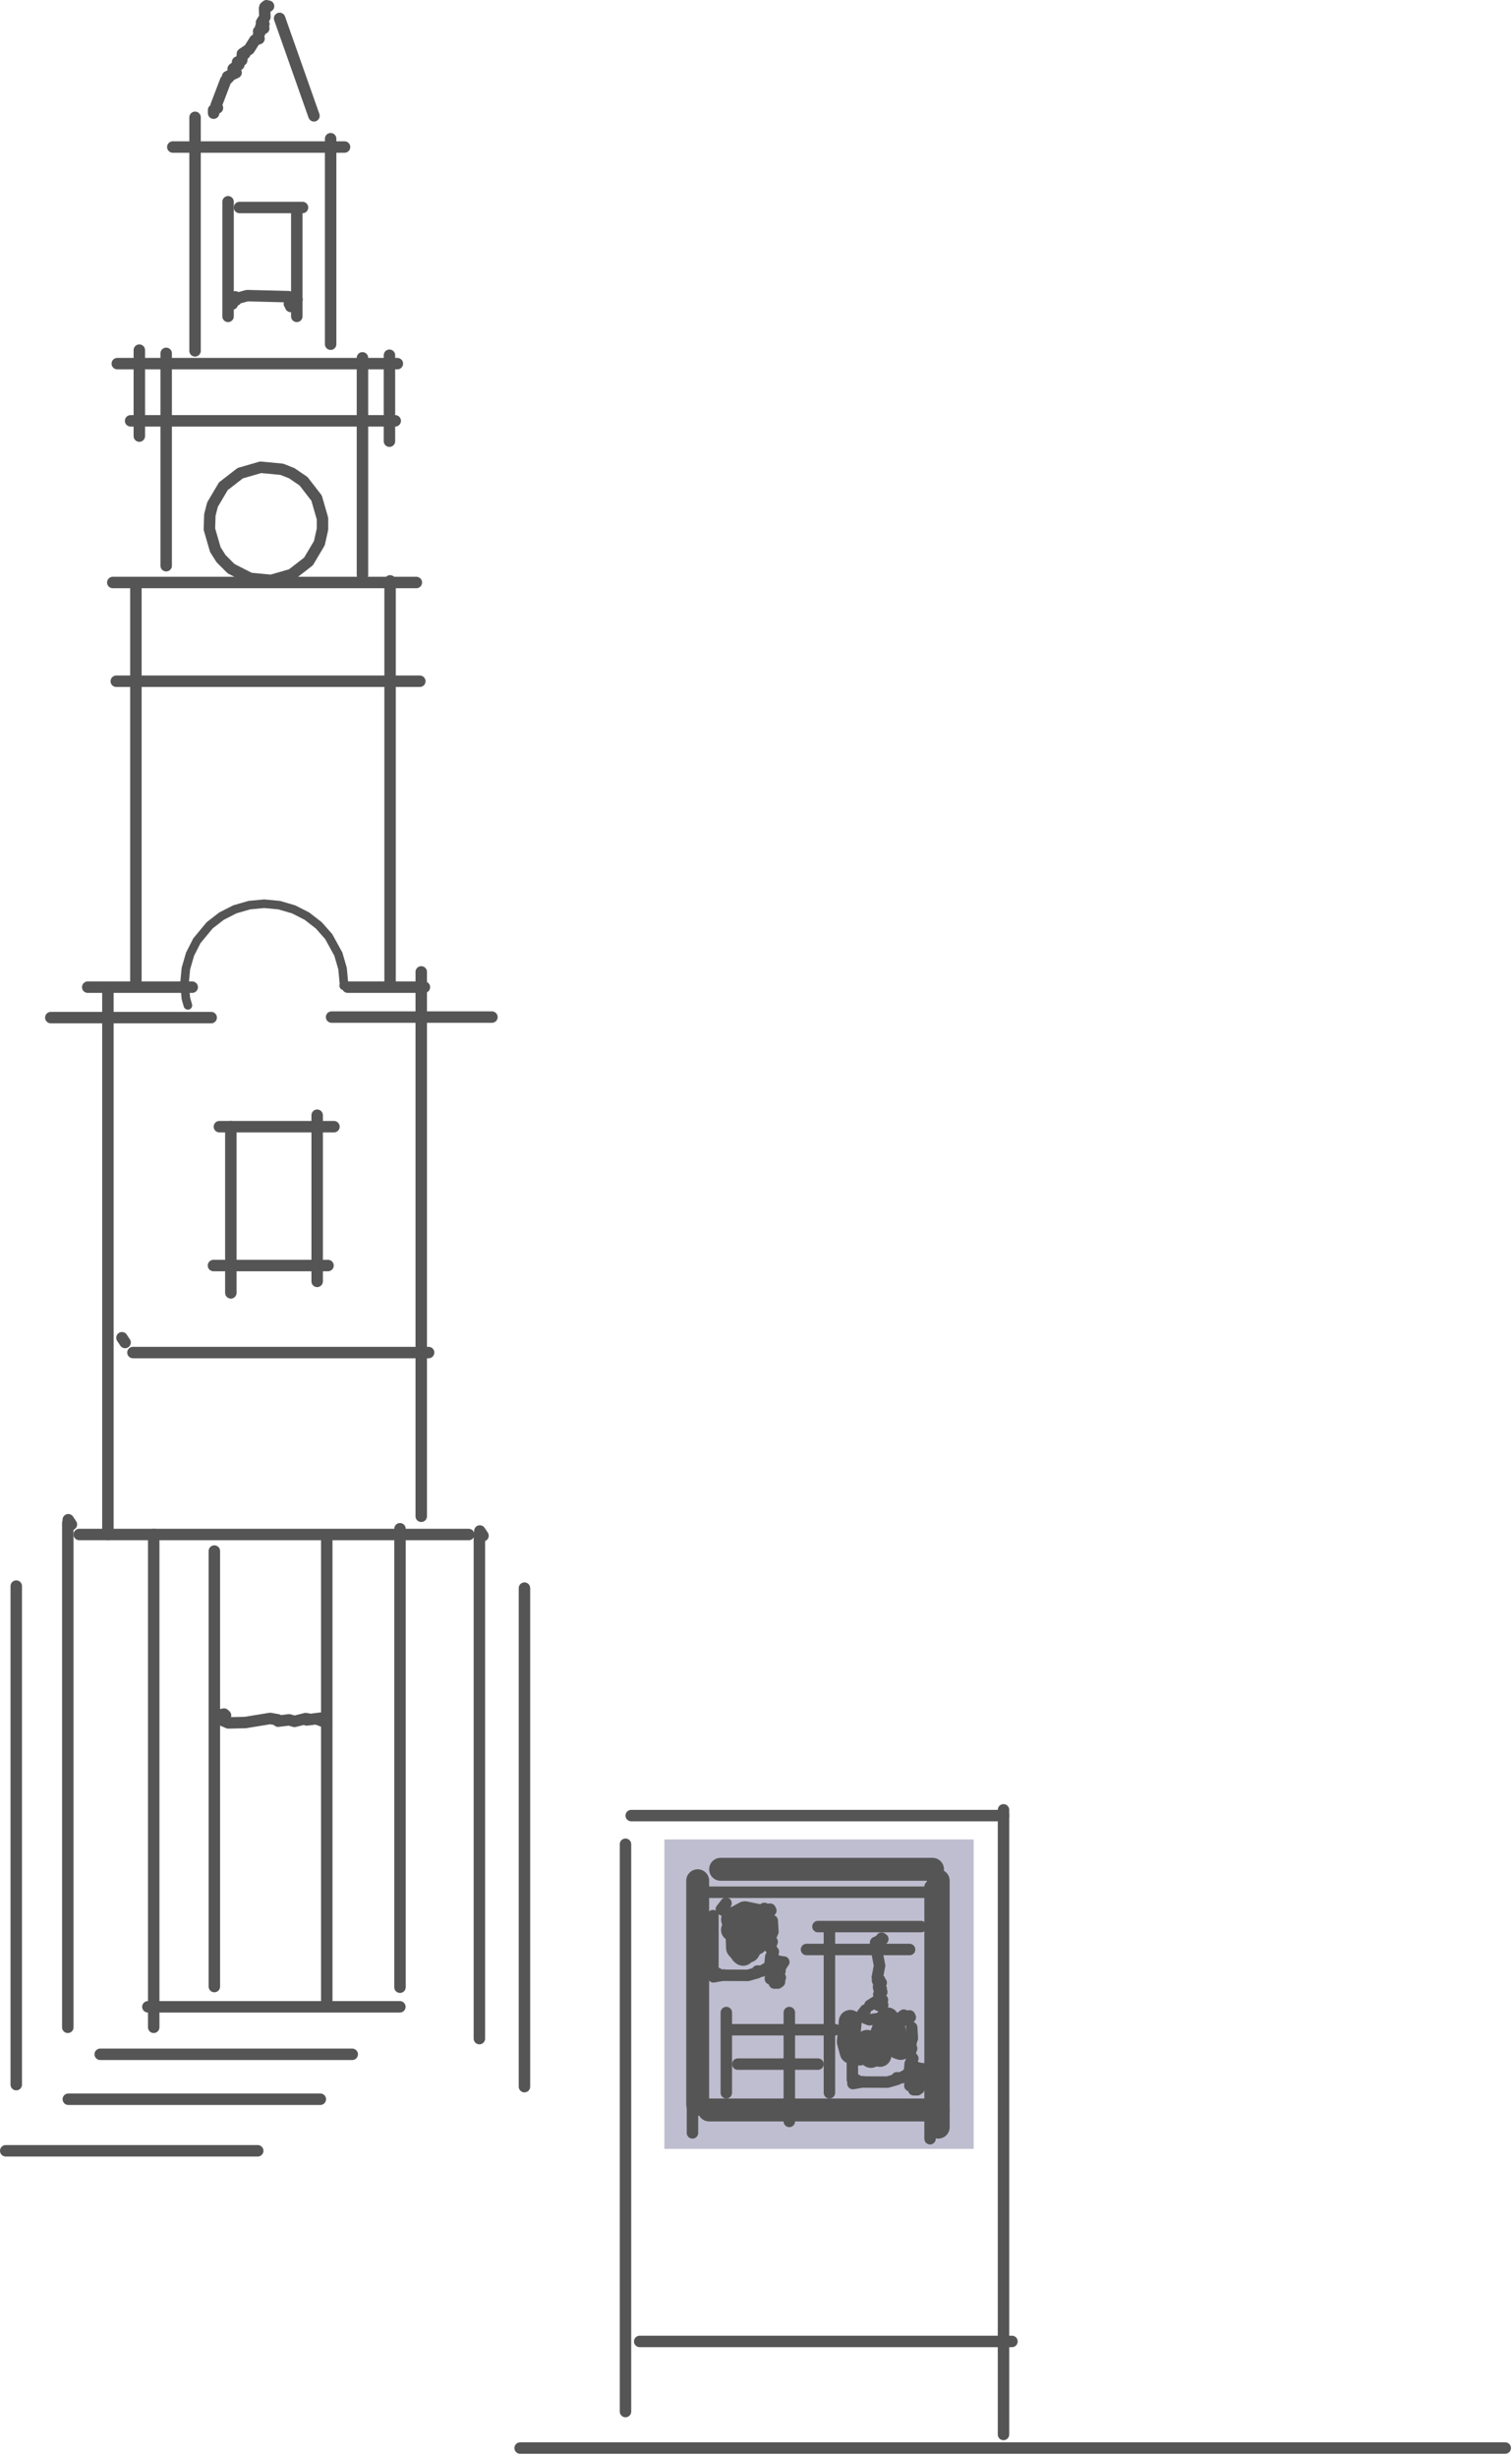 <svg width="264" height="429" viewBox="0 0 264 429" fill="none" xmlns="http://www.w3.org/2000/svg">
<rect x="116" y="321" width="54" height="54" fill="#BFBED0"/>
<path d="M26.838 267.789V353.789" stroke="#555555" stroke-width="2" stroke-linecap="round" stroke-linejoin="round"/>
<path d="M69.838 266.789V346.789" stroke="#555555" stroke-width="2" stroke-linecap="round" stroke-linejoin="round"/>
<path d="M18.838 172.789V267.789" stroke="#555555" stroke-width="2" stroke-linecap="round" stroke-linejoin="round"/>
<path d="M73.551 169.608V264.608" stroke="#555555" stroke-width="2" stroke-linecap="round" stroke-linejoin="round"/>
<path d="M11.838 265.789V353.789" stroke="#555555" stroke-width="2" stroke-linecap="round" stroke-linejoin="round"/>
<path d="M83.703 267.757V355.757" stroke="#555555" stroke-width="2" stroke-linecap="round" stroke-linejoin="round"/>
<path d="M2.838 276.789V363.789" stroke="#555555" stroke-width="2" stroke-linecap="round" stroke-linejoin="round"/>
<path d="M91.572 277.144V364.144" stroke="#555555" stroke-width="2" stroke-linecap="round" stroke-linejoin="round"/>
<path d="M13.838 267.789H81.838" stroke="#555555" stroke-width="2" stroke-linecap="round" stroke-linejoin="round"/>
<path d="M12.467 266.033L11.92 265.207" stroke="#555555" stroke-width="2" stroke-linecap="round" stroke-linejoin="round"/>
<path d="M84.333 268.001L83.785 267.175" stroke="#555555" stroke-width="2" stroke-linecap="round" stroke-linejoin="round"/>
<path d="M15.318 172.272H33.562" stroke="#555555" stroke-width="2" stroke-linecap="round" stroke-linejoin="round"/>
<path d="M60.711 172.272H74.104" stroke="#555555" stroke-width="2" stroke-linecap="round" stroke-linejoin="round"/>
<path d="M23.211 236.034H74.836" stroke="#555555" stroke-width="2" stroke-linecap="round" stroke-linejoin="round"/>
<path d="M21.842 234.279L21.295 233.453" stroke="#555555" stroke-width="2" stroke-linecap="round" stroke-linejoin="round"/>
<path d="M32.209 171.634L32.456 174.243L32.806 175.45" stroke="#555555" stroke-width="1.5" stroke-linecap="round" stroke-linejoin="round"/>
<path d="M60.018 172.03L60.055 171.634L59.809 169.025L59.078 166.508L57.396 163.45L55.663 161.484L53.593 159.878L51.258 158.689L48.741 157.957L46.132 157.711L43.523 157.957L41.007 158.689L38.672 159.878L36.601 161.484L34.376 164.174L33.187 166.508L32.456 169.025L32.209 171.634" stroke="#555555" stroke-width="1.5" stroke-linecap="round" stroke-linejoin="round"/>
<path d="M8.873 177.583H36.873" stroke="#555555" stroke-width="2" stroke-linecap="round" stroke-linejoin="round"/>
<path d="M57.893 177.492H85.893" stroke="#555555" stroke-width="2" stroke-linecap="round" stroke-linejoin="round"/>
<path d="M40.307 196.619V225.619" stroke="#555555" stroke-width="2" stroke-linecap="round" stroke-linejoin="round"/>
<path d="M55.379 194.618V223.618" stroke="#555555" stroke-width="2" stroke-linecap="round" stroke-linejoin="round"/>
<path d="M38.307 196.619H58.306" stroke="#555555" stroke-width="2" stroke-linecap="round" stroke-linejoin="round"/>
<path d="M37.272 220.85H57.272" stroke="#555555" stroke-width="2" stroke-linecap="round" stroke-linejoin="round"/>
<path d="M23.73 102.042V172.042" stroke="#555555" stroke-width="2" stroke-linecap="round" stroke-linejoin="round"/>
<path d="M19.695 101.652H72.695" stroke="#555555" stroke-width="2" stroke-linecap="round" stroke-linejoin="round"/>
<path d="M47.359 101.287L50.928 100.254L53.867 97.979L55.762 94.783L56.306 92.357L56.308 90.491L55.275 86.921L53 83.983L50.946 82.584L49.211 81.895L45.512 81.542L41.942 82.575L39.004 84.85L37.109 88.047L36.643 89.854L36.562 92.338L37.596 95.908L38.594 97.485L40.35 99.244L43.66 100.934L47.359 101.287Z" stroke="#555555" stroke-width="2" stroke-linecap="round" stroke-linejoin="round"/>
<path d="M68.109 101.369V171.369" stroke="#555555" stroke-width="2" stroke-linecap="round" stroke-linejoin="round"/>
<path d="M63.285 62.449V100.333" stroke="#555555" stroke-width="2" stroke-linecap="round" stroke-linejoin="round"/>
<path d="M29.016 61.667V98.724" stroke="#555555" stroke-width="2" stroke-linecap="round" stroke-linejoin="round"/>
<path d="M20.303 118.886H73.303" stroke="#555555" stroke-width="2" stroke-linecap="round" stroke-linejoin="round"/>
<path d="M22.803 73.443H69.008" stroke="#555555" stroke-width="2" stroke-linecap="round" stroke-linejoin="round"/>
<path d="M24.326 61.103V76.103" stroke="#555555" stroke-width="2" stroke-linecap="round" stroke-linejoin="round"/>
<path d="M67.998 61.994V76.994" stroke="#555555" stroke-width="2" stroke-linecap="round" stroke-linejoin="round"/>
<path d="M34.057 20.474V61.231" stroke="#555555" stroke-width="2" stroke-linecap="round" stroke-linejoin="round"/>
<path d="M57.73 24.207V60.066" stroke="#555555" stroke-width="2" stroke-linecap="round" stroke-linejoin="round"/>
<path d="M20.48 63.46H69.38" stroke="#555555" stroke-width="2" stroke-linecap="round" stroke-linejoin="round"/>
<path d="M30.174 25.658H60.157" stroke="#555555" stroke-width="2" stroke-linecap="round" stroke-linejoin="round"/>
<path d="M39.82 35.211V55.211" stroke="#555555" stroke-width="2" stroke-linecap="round" stroke-linejoin="round"/>
<path d="M41.82 36.211H52.82" stroke="#555555" stroke-width="2" stroke-linecap="round" stroke-linejoin="round"/>
<path d="M51.82 37.211V55.211" stroke="#555555" stroke-width="2" stroke-linecap="round" stroke-linejoin="round"/>
<path d="M40.566 53.051L40.899 52.301L40.279 52.366L41.227 52.349L40.609 52.234L41.167 51.997L41.066 51.804L41.23 52.112L43.154 51.592L50.413 51.774L51.864 52.245L51.283 52.339L51.703 52.336L51.382 52.338L51.557 52.653L51.304 52.497L51.683 52.61L51.333 52.52L51.657 52.523L51.57 52.294L51.73 52.5L51.29 52.523L51.607 52.612L51.552 52.332L50.977 53.491L51.131 53.21L50.69 53.22L50.755 53.482L51.327 53.381L50.526 53.028L51.063 52.918" stroke="#555555" stroke-width="2" stroke-linecap="round" stroke-linejoin="round"/>
<path d="M37.298 19.75L37.291 19.207L37.967 18.827L37.725 18.437L39.396 14.057L39.99 13.455L39.738 13.373L41.222 12.671L40.715 12.013L41.709 11.282L41.478 10.835L42.202 10.514L42.312 9.649L42.746 9.362L42.318 9.395L43.508 8.597L44.504 7.009L45.227 6.742L44.966 6.614L45.37 5.641L45.157 5.464L46.054 4.943L45.52 4.727L46.079 4.196L45.854 3.821L45.656 3.944L46.253 2.967L46.196 1.451L46.524 1.376L46.518 1.024L46.886 1.08L46.255 1.233L46.542 1" stroke="#555555" stroke-width="2" stroke-linecap="round" stroke-linejoin="round"/>
<path d="M48.82 3.211L54.82 20.211" stroke="#555555" stroke-width="2" stroke-linecap="round" stroke-linejoin="round"/>
<path d="M57.053 268.123V349.123" stroke="#555555" stroke-width="2" stroke-linecap="round" stroke-linejoin="round"/>
<path d="M39.38 299.37L39.123 299.126L37.986 299.355L37.66 300.079L38.454 299.907L37.885 300.09L38.295 299.984L39.87 300.668L42.856 300.596L47.182 299.889L48.508 300.131L48.559 300.366L50.484 300.131L51.428 300.401L53.367 299.915L53.862 299.997L53.545 300.149L55.906 299.854L55.597 300.019L56.196 300.116L55.556 300.085L56.587 300.073L56.162 300.319L56.993 300.466L56.486 300.359L57.012 300.457L56.501 300.353L56.853 300.454L56.794 300.198L56.553 300.365L56.935 300.451L56.537 300.345L56.879 300.127L56.749 300.451L56.929 300.234L56.473 300.269L56.815 300.221L56.753 300.465L56.962 300.385L56.541 300.407L56.668 300.149L56.875 300.399L56.563 300.302L56.786 300.358L56.675 300.105L55.704 300.071L55.954 299.838L55.322 299.98" stroke="#555555" stroke-width="2" stroke-linecap="round" stroke-linejoin="round"/>
<path d="M37.428 270.676V346.676" stroke="#555555" stroke-width="2" stroke-linecap="round" stroke-linejoin="round"/>
<path d="M25.82 350.211H69.82" stroke="#555555" stroke-width="2" stroke-linecap="round" stroke-linejoin="round"/>
<path d="M17.498 358.497H61.498" stroke="#555555" stroke-width="2" stroke-linecap="round" stroke-linejoin="round"/>
<path d="M11.928 366.337H55.928" stroke="#555555" stroke-width="2" stroke-linecap="round" stroke-linejoin="round"/>
<path d="M1 375.336H45" stroke="#555555" stroke-width="2" stroke-linecap="round" stroke-linejoin="round"/>
<path d="M109.213 321.84V420.84" stroke="#555555" stroke-width="2" stroke-linecap="round" stroke-linejoin="round"/>
<path d="M175.213 315.84V424.84" stroke="#555555" stroke-width="2" stroke-linecap="round" stroke-linejoin="round"/>
<path d="M110.213 316.84H175.213" stroke="#555555" stroke-width="2" stroke-linecap="round" stroke-linejoin="round"/>
<path d="M111.693 408.608H176.693" stroke="#555555" stroke-width="2" stroke-linecap="round" stroke-linejoin="round"/>
<path d="M90.818 427.211H262.818" stroke="#555555" stroke-width="2" stroke-linecap="round" stroke-linejoin="round"/>
<path d="M120.908 328.215V372.215" stroke="#555555" stroke-width="2" stroke-linecap="round" stroke-linejoin="round"/>
<path d="M162.391 329.232V373.232" stroke="#555555" stroke-width="2" stroke-linecap="round" stroke-linejoin="round"/>
<path d="M123.908 330.215H162.908" stroke="#555555" stroke-width="2" stroke-linecap="round" stroke-linejoin="round"/>
<path d="M123.408 367.84H162.408" stroke="#555555" stroke-width="2" stroke-linecap="round" stroke-linejoin="round"/>
<path d="M124.48 334.301V344.301" stroke="#555555" stroke-width="2" stroke-linecap="round" stroke-linejoin="round"/>
<path d="M126.766 332.136L125.943 333.204L126.438 333.058L125.979 333.235L127.429 333.84L129.6 333.569L131.54 333.764L132.741 333.571L133.456 333.035L133.341 333.226L134.387 333.19L134.099 333.439L134.473 333.167L133.963 333.357L134.592 333.414L134.159 333.298L134.512 333.368L134.022 333.406L134.4 333.489L134.151 333.586L134.403 333.518L133.951 333.447L134.17 333.263L134.093 333.501L134.448 333.518L133.926 333.498L134.211 333.587L134.172 333.308L134.121 333.604L134.394 333.331L134.206 333.575L134.008 333.384L134.393 333.274L134.111 333.314L134.369 333.521L134.318 333.246L134.24 333.528L133.993 333.377L134.226 333.252L133.856 333.351L133.349 334.022" stroke="#555555" stroke-width="2" stroke-linecap="round" stroke-linejoin="round"/>
<path d="M134.84 335.182L134.952 337.101L134.405 338.384L134.824 338.85L134.436 339.861L135.037 340.597L134.575 341.48L134.35 343.78L134.62 345L134.977 344.873L134.53 344.878L134.812 344.955L134.509 345.331L135.123 345.208L134.743 345.286L134.994 345.216L135.439 346.007L135.818 346.065H135.199L136.11 345.85L135.568 345.822L136.002 345.677L135.612 345.565L136.11 345.612L135.655 345.713L136.105 345.531L135.919 345.28L136.079 345.49L135.651 345.435L136.113 345.409L135.649 345.264L136.246 345.111L135.766 345.269L136.167 345.29L135.939 345.312L136.17 345.143L135.949 345.164L136.203 343.739L135.911 344.262L136.185 343.982L135.849 344.122L136.069 343.911L135.731 343.893L135.796 343.049L136.372 343.107L135.821 343.214L136.114 343.223L135.859 342.346L136.042 342.639L135.768 342.41L135.603 342.915L135.905 342.954L135.098 342.704L135.653 342.495L135.289 342.421L135.391 341.975L134.793 342.209L134.614 343.232" stroke="#555555" stroke-width="2" stroke-linecap="round" stroke-linejoin="round"/>
<path d="M125.28 344.368L125.543 344.619L125.341 344.693L126.413 344.657L124.574 344.981L124.849 344.697L130.6 344.726L132.281 344.244L132.246 343.968L132.968 344L133.897 343.457L135.589 343.146L136.454 342.537L136.257 342.332L136.856 342.392L136.123 342.418L136.608 342.621L136.171 342.577L136.518 342.565L136.19 342.766L136.525 342.889L135.703 343.003L136.421 342.969L136.068 342.879L136.354 342.728L135.84 342.768L136.394 342.646L136.092 342.659L136.142 342.983L135.766 342.771L136.12 342.668L135.871 342.507L136.13 342.284L135.808 342.743" stroke="#555555" stroke-width="2" stroke-linecap="round" stroke-linejoin="round"/>
<path d="M148.828 352.929V362.929" stroke="#555555" stroke-width="2" stroke-linecap="round" stroke-linejoin="round"/>
<path d="M151.116 350.764L150.293 351.832L150.788 351.685L150.329 351.863L151.778 352.468L153.949 352.197L155.889 352.392L157.09 352.199L157.805 351.663L157.691 351.854L158.736 351.818L158.448 352.067L158.823 351.795L158.312 351.985L158.941 352.042L158.508 351.926L158.861 351.996L158.371 352.034L158.749 352.117L158.501 352.214L158.753 352.146L158.301 352.075L158.519 351.891L158.443 352.129L158.797 352.146L158.276 352.125L158.561 352.215L158.521 351.936L158.47 352.232L158.743 351.959L158.555 352.203L158.357 352.012L158.742 351.902L158.46 351.942L158.718 352.149L158.668 351.874L158.59 352.156L158.342 352.005L158.576 351.88L158.205 351.979L157.698 352.65" stroke="#555555" stroke-width="2" stroke-linecap="round" stroke-linejoin="round"/>
<path d="M159.188 353.81L159.3 355.729L158.753 357.012L159.173 357.478L158.784 358.489L159.385 359.225L158.924 360.108L158.699 362.408L158.969 363.628L159.325 363.501L158.878 363.506L159.16 363.583L158.857 363.959L159.472 363.836L159.091 363.914L159.343 363.844L159.787 364.635L160.166 364.693H159.548L160.459 364.478L159.916 364.45L160.35 364.305L159.96 364.192L160.458 364.24L160.004 364.341L160.453 364.159L160.267 363.908L160.427 364.118L160 364.063L160.461 364.037L159.998 363.892L160.594 363.739L160.114 363.897L160.516 363.918L160.287 363.94L160.519 363.771L160.297 363.792L160.551 362.367L160.259 362.89L160.533 362.61L160.198 362.75L160.417 362.539L160.079 362.521L160.144 361.677L160.721 361.735L160.169 361.842L160.463 361.851L160.207 360.974L160.39 361.267L160.117 361.038L159.951 361.543L160.253 361.582L159.447 361.332L160.001 361.123L159.637 361.049L159.739 360.603L159.142 360.837L158.962 361.86" stroke="#555555" stroke-width="2" stroke-linecap="round" stroke-linejoin="round"/>
<path d="M149.629 362.996L149.891 363.247L149.689 363.321L150.761 363.285L148.922 363.609L149.197 363.325L154.948 363.353L156.629 362.872L156.595 362.596L157.316 362.628L158.245 362.085L159.937 361.774L160.802 361.165L160.605 360.96L161.204 361.02L160.471 361.046L160.956 361.249L160.519 361.205L160.867 361.193L160.538 361.394L160.874 361.517L160.052 361.631L160.769 361.597L160.416 361.507L160.703 361.356L160.189 361.396L160.742 361.274L160.44 361.287L160.49 361.611L160.115 361.399L160.468 361.296L160.219 361.135L160.479 360.912L160.156 361.371" stroke="#555555" stroke-width="2" stroke-linecap="round" stroke-linejoin="round"/>
<path d="M140.818 340.211H158.818" stroke="#555555" stroke-width="2" stroke-linecap="round" stroke-linejoin="round"/>
<path d="M142.818 336.211H160.818" stroke="#555555" stroke-width="2" stroke-linecap="round" stroke-linejoin="round"/>
<path d="M144.818 337.211V365.211" stroke="#555555" stroke-width="2" stroke-linecap="round" stroke-linejoin="round"/>
<path d="M154.144 338.386L153.923 338.232L153.807 338.803L153.755 338.565L153.36 338.742L153.55 338.91L152.917 338.955L153.393 339.014L152.876 339.006L153.226 339.109L153.035 340.213L153.575 343.013L153.18 345.083L153.6 345.522L153.213 345.64L153.72 346.035L153.412 346.139L153.861 346.013L153.397 346.755L153.861 347.07L153.454 347.04L153.963 347.633L153.641 347.555L153.438 348.049L153.638 348.773L154.081 349.008L153.612 349.239L153.706 350.088L153.58 349.841L153.967 349.884L153.529 349.902L154.081 349.876L153.311 349.919L154.118 349.878L153.454 349.831L154.018 349.84L153.768 349.64L153.461 349.915L153.754 349.637L153.47 349.839L153.722 349.805L153.044 349.41L152.799 349.557L153.288 349.431L152.854 349.64L153.501 349.627L153.098 349.659L153.32 349.303L153.085 349.649L152.788 349.554L153.088 349.543L153.12 349.178L151.891 349.951" stroke="#555555" stroke-width="2" stroke-linecap="round" stroke-linejoin="round"/>
<path d="M127.818 354.211H145.818" stroke="#555555" stroke-width="2" stroke-linecap="round" stroke-linejoin="round"/>
<path d="M128.818 360.211H142.818" stroke="#555555" stroke-width="2" stroke-linecap="round" stroke-linejoin="round"/>
<path d="M126.818 351.211V365.211" stroke="#555555" stroke-width="2" stroke-linecap="round" stroke-linejoin="round"/>
<path d="M137.818 351.211V370.211" stroke="#555555" stroke-width="2" stroke-linecap="round" stroke-linejoin="round"/>
<path d="M121.818 328.211V367.211" stroke="#555555" stroke-width="4" stroke-linecap="round" stroke-linejoin="round"/>
<path d="M125.818 326.211H162.818" stroke="#555555" stroke-width="4" stroke-linecap="round" stroke-linejoin="round"/>
<path d="M163.818 328.211V371.211" stroke="#555555" stroke-width="4" stroke-linecap="round" stroke-linejoin="round"/>
<path d="M123.818 368.211H163.818" stroke="#555555" stroke-width="4" stroke-linecap="round" stroke-linejoin="round"/>
<path d="M127.898 336.779L128.542 335.459L128.819 335.515L128.461 335.551L129.007 335.42L128.504 335.546L128.841 335.493L128.621 335.615L128.77 339.927L129.748 341.046L129.543 340.898L130.693 340.492L131.028 339.901L130.846 338.895L131.359 338.476L131.159 338.187L131.422 336.524L131.101 336.099L130.613 336.136L130.925 335.721L130.07 335.436L130.548 335.653L130.259 335.623L131.821 334.553L131.355 334.623L131.307 334.835L131.599 334.718L131.405 334.841L131.128 334.596L131.653 334.632L131.904 334.296L132.113 334.553L131.755 334.46L132.336 334.267L130.067 333.79L127.902 334.972L128.782 337.934L129.853 338.925L130.76 339.268L132.027 339.135L133.568 337.732L132.74 335.598" stroke="#555555" stroke-width="4" stroke-linecap="round" stroke-linejoin="round"/>
<path d="M148.458 352.759L148.123 356.31L148.621 358.151L150.069 358.459L149.802 358.404L150.925 357.376L151.392 356.242L151.398 356.586L151.034 356.604L151.479 356.68L152.062 358.866L152.223 358.355L151.924 358.245L153.163 356.902L154.954 352.314L154.316 352.881L154.464 353.242L153.333 357.813L153.474 358.374L153.279 358.204L153.64 358.693L153.39 358.651L155.078 356.414L156.188 354.379L155.949 354.368L155.648 354.693L156.05 354.97L157.27 357.471L156.82 357.324L158 356.727L158.075 356.419L157.758 356.486" stroke="#555555" stroke-width="4" stroke-linecap="round" stroke-linejoin="round"/>
</svg>
